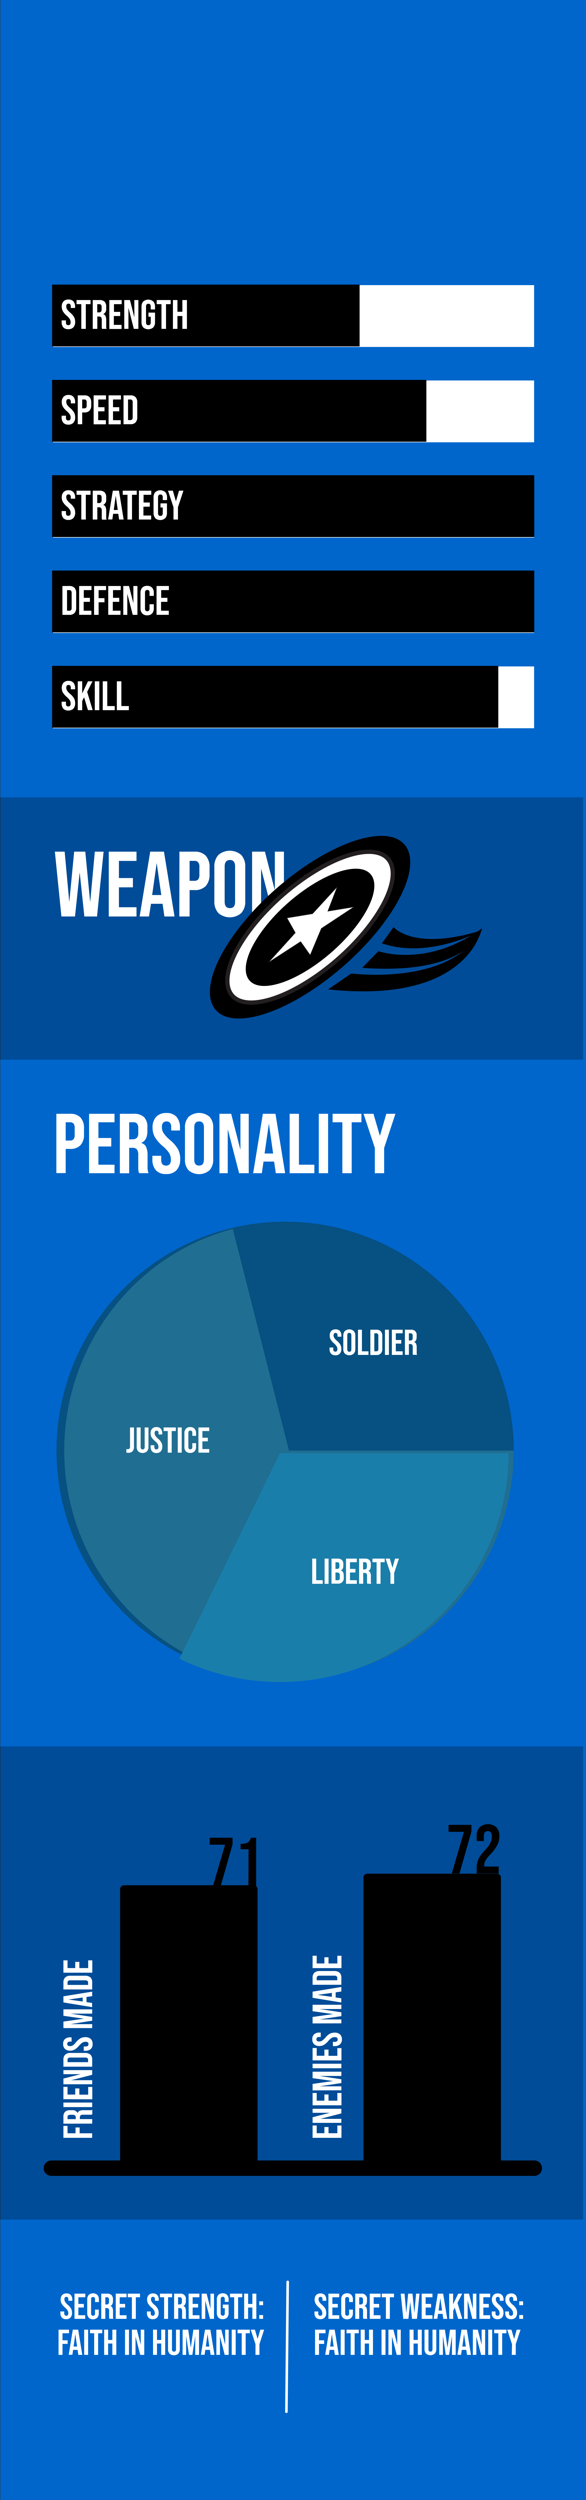 <svg xmlns="http://www.w3.org/2000/svg" viewBox="0 0 228.13 972"><rect x="0" y="0" width="228.13" height="972" fill="#333333" stroke="none"/><defs><style>.cls-1{fill:#06c;}.cls-2{opacity:0.25;}.cls-3,.cls-5,.cls-6{fill:#fff;}.cls-4,.cls-5,.cls-6{fill-rule:evenodd;}.cls-5,.cls-6{stroke:#231f20;stroke-miterlimit:2.61;}.cls-5{stroke-width:1.66px;}.cls-6{stroke-width:0.18px;}.cls-7{fill:#065082;}.cls-8{fill:#206e91;}.cls-9{fill:#1a7eaa;}.cls-10,.cls-12{fill:none;}.cls-10,.cls-11{stroke:#000;stroke-linejoin:round;}.cls-10,.cls-11,.cls-12{stroke-linecap:round;}.cls-10{stroke-width:6px;}.cls-11{stroke-width:3px;}.cls-12{stroke:#fff;stroke-miterlimit:10;}</style></defs><title>cap-info</title><g id="Layer_2" data-name="Layer 2"><g id="poster"><g id="bg"><rect id="_1" data-name="1" class="cls-1" x="0.13" width="228" height="972"/><rect id="shade1" class="cls-2" y="310" width="227" height="102"/><rect id="shade2" class="cls-2" y="679" width="227" height="184"/></g><g id="stats-cap"><g id="bars"><rect class="cls-3" x="20.62" y="110.86" width="187.31" height="24.04"/><rect x="20.28" y="110.65" width="119.71" height="24.04"/><path class="cls-3" d="M24.66,127.3a3,3,0,0,1-.66-2.09v-.64h1.67v.77c0,.73.3,1.09.91,1.09a.87.87,0,0,0,.68-.26,1.26,1.26,0,0,0,.23-.86,2.32,2.32,0,0,0-.32-1.24A5.86,5.86,0,0,0,26,122.78,6.79,6.79,0,0,1,24.47,121a3.54,3.54,0,0,1-.44-1.76,2.94,2.94,0,0,1,.68-2.06,2.53,2.53,0,0,1,1.95-.73,2.48,2.48,0,0,1,1.92.73,3.09,3.09,0,0,1,.65,2.1v.46H27.56v-.58a1.3,1.3,0,0,0-.23-.84.81.81,0,0,0-.65-.26c-.59,0-.88.36-.88,1.07a2.18,2.18,0,0,0,.32,1.14,6.29,6.29,0,0,0,1.2,1.28,6.61,6.61,0,0,1,1.52,1.75,3.84,3.84,0,0,1,.42,1.84,3,3,0,0,1-.68,2.12,2.58,2.58,0,0,1-2,.73A2.46,2.46,0,0,1,24.66,127.3Z"/><path class="cls-3" d="M31.65,118.26H29.8v-1.6h5.45v1.6H33.41v9.61H31.65Z"/><path class="cls-3" d="M36.1,116.66h2.61a2.71,2.71,0,0,1,2,.63,2.66,2.66,0,0,1,.63,1.95v.69a2.11,2.11,0,0,1-1.16,2.21v0a1.4,1.4,0,0,1,.91.78,4.12,4.12,0,0,1,.26,1.59v2q0,.48,0,.78a2,2,0,0,0,.16.58H39.74a2.13,2.13,0,0,1-.13-.51,8.2,8.2,0,0,1,0-.86v-2.06a1.7,1.7,0,0,0-.25-1.07,1.07,1.07,0,0,0-.86-.3h-.61v4.8H36.1Zm2.4,4.8a1.07,1.07,0,0,0,.8-.27,1.3,1.3,0,0,0,.26-.91v-.87a1.46,1.46,0,0,0-.21-.88.85.85,0,0,0-.69-.27h-.8v3.2Z"/><path class="cls-3" d="M42.56,116.66h4.81v1.6h-3v3h2.42v1.61H44.32v3.44h3v1.6H42.56Z"/><path class="cls-3" d="M48.38,116.66h2.21l1.71,6.71h0v-6.71h1.57v11.21H52.1L50,119.68h0v8.19H48.38Z"/><path class="cls-3" d="M55.76,127.3a3,3,0,0,1-.67-2.09v-5.89a3,3,0,0,1,.67-2.1,3,3,0,0,1,3.92,0,3,3,0,0,1,.67,2.1v1H58.68V119.2c0-.73-.3-1.1-.91-1.1s-.92.37-.92,1.1v6.14c0,.73.31,1.09.92,1.09s.91-.36.91-1.09v-2.19H57.8v-1.61h2.55v3.67a3,3,0,0,1-.67,2.09,3,3,0,0,1-3.92,0Z"/><path class="cls-3" d="M62.86,118.26H61v-1.6h5.45v1.6H64.63v9.61H62.86Z"/><path class="cls-3" d="M67.32,116.66h1.76v4.56H71v-4.56h1.77v11.21H71v-5H69.08v5H67.32Z"/><rect class="cls-3" x="20.62" y="147.93" width="187.31" height="24.04"/><rect x="20.28" y="147.71" width="145.71" height="24.04"/><path class="cls-3" d="M24.66,164.37a3,3,0,0,1-.66-2.1v-.64h1.67v.77c0,.73.3,1.09.91,1.09a.87.87,0,0,0,.68-.26,1.26,1.26,0,0,0,.23-.86,2.32,2.32,0,0,0-.32-1.24A5.86,5.86,0,0,0,26,159.84a6.79,6.79,0,0,1-1.52-1.74,3.53,3.53,0,0,1-.44-1.75,2.91,2.91,0,0,1,.68-2.06,2.5,2.5,0,0,1,1.95-.73,2.44,2.44,0,0,1,1.92.73,3,3,0,0,1,.65,2.09v.46H27.56v-.57a1.31,1.31,0,0,0-.23-.85.81.81,0,0,0-.65-.26c-.59,0-.88.36-.88,1.07a2.18,2.18,0,0,0,.32,1.14,6.29,6.29,0,0,0,1.2,1.28,6.61,6.61,0,0,1,1.52,1.75,3.84,3.84,0,0,1,.42,1.84,3,3,0,0,1-.68,2.12,2.59,2.59,0,0,1-2,.74A2.5,2.5,0,0,1,24.66,164.37Z"/><path class="cls-3" d="M30.27,153.72h2.59a2.55,2.55,0,0,1,2,.7,2.92,2.92,0,0,1,.66,2.07v1.11a2.91,2.91,0,0,1-.66,2.06,2.55,2.55,0,0,1-2,.71H32v4.57H30.27Zm2.59,5.05a.8.8,0,0,0,.65-.25,1.16,1.16,0,0,0,.22-.81v-1.33a1.18,1.18,0,0,0-.22-.82.82.82,0,0,0-.65-.24H32v3.45Z"/><path class="cls-3" d="M36.45,153.72h4.81v1.6h-3v3h2.42v1.61H38.22v3.44h3v1.61H36.45Z"/><path class="cls-3" d="M42.27,153.72h4.81v1.6H44v3h2.42v1.61H44v3.44h3v1.61H42.27Z"/><path class="cls-3" d="M48.09,153.72h2.69a2.56,2.56,0,0,1,2,.7,2.92,2.92,0,0,1,.66,2.07v5.67a2.92,2.92,0,0,1-.66,2.07,2.56,2.56,0,0,1-2,.71H48.09Zm2.66,9.61a.83.83,0,0,0,.66-.25,1.2,1.2,0,0,0,.24-.84v-5.83a1.18,1.18,0,0,0-.24-.83.84.84,0,0,0-.66-.26h-.9v8Z"/><rect class="cls-3" x="20.62" y="184.99" width="187.31" height="24.04"/><rect x="20.28" y="184.77" width="187.71" height="24.04"/><path class="cls-3" d="M24.66,201.43a3,3,0,0,1-.66-2.09v-.64h1.67v.76c0,.73.3,1.09.91,1.09a.83.83,0,0,0,.68-.26,1.26,1.26,0,0,0,.23-.86,2.32,2.32,0,0,0-.32-1.24A5.86,5.86,0,0,0,26,196.9a6.79,6.79,0,0,1-1.52-1.74,3.53,3.53,0,0,1-.44-1.75,2.91,2.91,0,0,1,.68-2.06,2.5,2.5,0,0,1,1.95-.73,2.44,2.44,0,0,1,1.92.73,3,3,0,0,1,.65,2.09v.46H27.56v-.57a1.26,1.26,0,0,0-.23-.84.79.79,0,0,0-.65-.27c-.59,0-.88.36-.88,1.07a2.18,2.18,0,0,0,.32,1.14,6.29,6.29,0,0,0,1.2,1.28,6.77,6.77,0,0,1,1.52,1.75,3.87,3.87,0,0,1,.42,1.84,3,3,0,0,1-.68,2.12,2.59,2.59,0,0,1-2,.74A2.5,2.5,0,0,1,24.66,201.43Z"/><path class="cls-3" d="M31.65,192.38H29.8v-1.6h5.45v1.6H33.41V202H31.65Z"/><path class="cls-3" d="M36.1,190.78h2.61a2.71,2.71,0,0,1,2,.63,2.66,2.66,0,0,1,.63,2v.69a2.11,2.11,0,0,1-1.16,2.21v0a1.39,1.39,0,0,1,.91.79,4,4,0,0,1,.26,1.58v2c0,.33,0,.58,0,.78a2.16,2.16,0,0,0,.16.59H39.74a2.2,2.2,0,0,1-.13-.52,8.07,8.07,0,0,1,0-.86v-2.05a1.73,1.73,0,0,0-.25-1.08,1.07,1.07,0,0,0-.86-.3h-.61V202H36.1Zm2.4,4.81a1,1,0,0,0,.8-.28,1.3,1.3,0,0,0,.26-.91v-.87a1.48,1.48,0,0,0-.21-.88.85.85,0,0,0-.69-.27h-.8v3.21Z"/><path class="cls-3" d="M43.92,190.78h2.39L48.14,202H46.37l-.32-2.23v0h-2l-.32,2.2H42.09Zm1.92,7.5-.78-5.55h0l-.77,5.55Z"/><path class="cls-3" d="M49.63,192.38H47.78v-1.6h5.45v1.6H51.39V202H49.63Z"/><path class="cls-3" d="M54.08,190.78h4.81v1.6h-3v3h2.42V197H55.84v3.44h3V202H54.08Z"/><path class="cls-3" d="M60.44,201.43a3,3,0,0,1-.67-2.09v-5.9a3,3,0,0,1,.67-2.09,3,3,0,0,1,3.92,0,3,3,0,0,1,.67,2.09v1H63.36v-1.07c0-.74-.3-1.11-.91-1.11s-.92.37-.92,1.11v6.13c0,.73.31,1.09.92,1.09s.91-.36.91-1.09v-2.19h-.88v-1.6H65v3.67a3,3,0,0,1-.67,2.09,3,3,0,0,1-3.92,0Z"/><path class="cls-3" d="M67.54,197.22l-2.13-6.44h1.88l1.2,4.12h0l1.2-4.12h1.72l-2.13,6.44V202H67.54Z"/><rect class="cls-3" x="20.62" y="222.05" width="187.31" height="24.04"/><rect x="20.28" y="221.83" width="187.71" height="24.04"/><path class="cls-3" d="M24.3,227.84H27a2.61,2.61,0,0,1,2,.7,2.94,2.94,0,0,1,.66,2.07v5.68a2.91,2.91,0,0,1-.66,2.06,2.58,2.58,0,0,1-2,.71H24.3ZM27,237.46a.85.85,0,0,0,.66-.26,1.19,1.19,0,0,0,.23-.83v-5.84a1.19,1.19,0,0,0-.23-.83.85.85,0,0,0-.66-.26h-.9v8Z"/><path class="cls-3" d="M30.81,227.84h4.81v1.6h-3v3H35V234H32.57v3.45h3v1.6H30.81Z"/><path class="cls-3" d="M36.63,227.84h4.66v1.6h-2.9v3.13h2.28v1.6H38.39v4.89H36.63Z"/><path class="cls-3" d="M42.14,227.84H47v1.6h-3v3h2.42V234H43.91v3.45h3v1.6H42.14Z"/><path class="cls-3" d="M48,227.84h2.21l1.72,6.71h0v-6.71h1.57v11.22H51.68l-2.12-8.19h0v8.19H48Z"/><path class="cls-3" d="M55.36,238.5a2.87,2.87,0,0,1-.67-2v-6a2.87,2.87,0,0,1,.67-2,2.48,2.48,0,0,1,1.93-.72,2.51,2.51,0,0,1,1.93.72,2.91,2.91,0,0,1,.66,2v1.18H58.22v-1.3c0-.69-.3-1-.88-1s-.89.35-.89,1v6.27c0,.68.3,1,.89,1s.88-.35.88-1v-1.71h1.66v1.58a2.91,2.91,0,0,1-.66,2,2.51,2.51,0,0,1-1.93.72A2.48,2.48,0,0,1,55.36,238.5Z"/><path class="cls-3" d="M60.94,227.84h4.81v1.6h-3v3h2.42V234H62.7v3.45h3v1.6H60.94Z"/><rect class="cls-3" x="20.62" y="259.11" width="187.31" height="24.04"/><rect x="20.28" y="258.89" width="173.71" height="24.04"/><path class="cls-3" d="M24.66,275.55a3,3,0,0,1-.66-2.09v-.64h1.67v.77c0,.72.3,1.09.91,1.09a.84.84,0,0,0,.68-.27,1.24,1.24,0,0,0,.23-.85,2.35,2.35,0,0,0-.32-1.25A6.34,6.34,0,0,0,26,271a6.79,6.79,0,0,1-1.52-1.74,3.5,3.5,0,0,1-.44-1.75,2.92,2.92,0,0,1,.68-2.06,2.5,2.5,0,0,1,1.95-.73,2.44,2.44,0,0,1,1.92.73,3.06,3.06,0,0,1,.65,2.09V268H27.56v-.58a1.26,1.26,0,0,0-.23-.84.79.79,0,0,0-.65-.27c-.59,0-.88.36-.88,1.08a2.23,2.23,0,0,0,.32,1.14,6.29,6.29,0,0,0,1.2,1.28,6.6,6.6,0,0,1,1.52,1.74,3.89,3.89,0,0,1,.42,1.85,3,3,0,0,1-.68,2.11,2.59,2.59,0,0,1-2,.74A2.46,2.46,0,0,1,24.66,275.55Z"/><path class="cls-3" d="M30.27,264.9H32v4.73l2.24-4.73H36L33.94,269l2.13,7.1H34.23l-1.49-5L32,272.55v3.57H30.27Z"/><path class="cls-3" d="M36.9,264.9h1.76v11.22H36.9Z"/><path class="cls-3" d="M40,264.9h1.76v9.62h2.9v1.6H40Z"/><path class="cls-3" d="M45.49,264.9h1.76v9.62h2.91v1.6H45.49Z"/></g><g id="weapon"><path class="cls-3" d="M21.36,331.13h3.81l1.77,19.37H27l1.87-19.37H33.2l1.87,19.37h.07l1.77-19.37h3.42l-2.56,25.2H32.84l-1.8-17H31l-1.8,17H23.91Z"/><path class="cls-3" d="M42.34,331.13h10.8v3.6H46.3v6.66h5.44V345H46.3v7.74h6.84v3.6H42.34Z"/><path class="cls-3" d="M58.47,331.13h5.36l4.11,25.2H64l-.72-5v.07h-4.5L58,356.33H54.37ZM62.79,348,61,335.52H61L59.23,348Z"/><path class="cls-3" d="M69.85,331.13h5.83a5.8,5.8,0,0,1,4.43,1.58,6.62,6.62,0,0,1,1.47,4.65v2.48a6.62,6.62,0,0,1-1.47,4.65,5.8,5.8,0,0,1-4.43,1.58H73.81v10.26h-4Zm5.83,11.34a1.87,1.87,0,0,0,1.46-.54,2.76,2.76,0,0,0,.48-1.84v-3a2.76,2.76,0,0,0-.48-1.84,1.87,1.87,0,0,0-1.46-.54H73.81v7.74Z"/><path class="cls-3" d="M85,355a6.59,6.59,0,0,1-1.55-4.68V337.11A6.59,6.59,0,0,1,85,332.43a6.83,6.83,0,0,1,8.93,0,6.59,6.59,0,0,1,1.55,4.68v13.24A6.59,6.59,0,0,1,93.93,355,6.83,6.83,0,0,1,85,355Zm6.52-4.42V336.85c0-1.65-.69-2.48-2-2.48s-2.06.83-2.06,2.48v13.76c0,1.65.69,2.48,2.06,2.48S91.52,352.26,91.52,350.61Z"/><path class="cls-3" d="M98.14,331.13h5L107,346.21H107V331.13h3.53v25.2h-4.07l-4.75-18.4h-.07v18.4H98.14Z"/><path class="cls-4" d="M144.17,325.37c17.2-2.83,20.65,10.6,7.69,30s-37.4,37.43-54.61,40.26-20.65-10.59-7.7-30,37.41-37.42,54.62-40.26Z"/><path class="cls-5" d="M140.08,331.49c14.21-2.34,17.06,8.75,6.36,24.77s-30.89,30.9-45.1,33.24S84.28,380.76,95,364.74s30.89-30.91,45.1-33.25Z"/><path class="cls-4" d="M135.77,338c11-1.82,13.26,6.8,4.94,19.25s-24,24-35.06,25.85-13.26-6.8-4.94-19.26,24-24,35.06-25.84Z"/><polygon class="cls-6" points="104.47 374.25 114.96 362.67 111.71 356.9 121.67 355.26 131.28 344.8 127.62 354.28 137.81 352.61 125.1 361 120.76 371.35 117.04 366.11 104.47 374.25 104.47 374.25"/><path class="cls-4" d="M127.71,384.68l9.06-6.19s39.52,5.17,50.8-17.55C187.57,360.94,182.67,390.56,127.71,384.68Z"/><path class="cls-4" d="M141,376.3l6.32-6.48s19,6.74,40.27-8.88C187.57,360.94,183.82,379.38,141,376.3Z"/><path class="cls-4" d="M148.68,366.76l4.53-6.3s7.91,9.65,34.79,1.1C188,361.56,167.4,373.23,148.68,366.76Z"/></g><g id="personality"><path class="cls-3" d="M21.94,433.05h5.35a5.3,5.3,0,0,1,4.05,1.45,6,6,0,0,1,1.36,4.26V441a6,6,0,0,1-1.36,4.26,5.3,5.3,0,0,1-4.05,1.45H25.57v9.4H21.94Zm5.35,10.4a1.7,1.7,0,0,0,1.33-.5,2.49,2.49,0,0,0,.45-1.68v-2.74a2.49,2.49,0,0,0-.45-1.68,1.7,1.7,0,0,0-1.33-.5H25.57v7.1Z"/><path class="cls-3" d="M34.68,433.05h9.9v3.3H38.31v6.11h5v3.3h-5v7.09h6.27v3.3h-9.9Z"/><path class="cls-3" d="M46.66,433.05H52a5.57,5.57,0,0,1,4.1,1.31,5.53,5.53,0,0,1,1.28,4v1.42q0,3.58-2.37,4.55v.07A2.81,2.81,0,0,1,56.9,446a8.06,8.06,0,0,1,.55,3.27v4.06c0,.66,0,1.19.06,1.6a4.29,4.29,0,0,0,.33,1.2H54.15a5.08,5.08,0,0,1-.27-1,17.53,17.53,0,0,1-.06-1.78v-4.23a3.61,3.61,0,0,0-.51-2.21,2.17,2.17,0,0,0-1.77-.63H50.29v9.9H46.66Zm5,9.9a2.15,2.15,0,0,0,1.63-.56,2.66,2.66,0,0,0,.54-1.88v-1.78a2.94,2.94,0,0,0-.44-1.82,1.7,1.7,0,0,0-1.4-.56H50.29V443Z"/><path class="cls-3" d="M60.68,455a6.21,6.21,0,0,1-1.35-4.3v-1.32h3.43v1.58c0,1.5.63,2.24,1.88,2.24a1.77,1.77,0,0,0,1.4-.54,2.64,2.64,0,0,0,.48-1.77,4.87,4.87,0,0,0-.66-2.55,12,12,0,0,0-2.44-2.66,14.64,14.64,0,0,1-3.14-3.58,7.36,7.36,0,0,1-.89-3.62,6.07,6.07,0,0,1,1.39-4.24,5.21,5.21,0,0,1,4-1.5,5,5,0,0,1,3.94,1.5,6.3,6.3,0,0,1,1.34,4.31v1H66.65V438.3a2.63,2.63,0,0,0-.46-1.73,1.69,1.69,0,0,0-1.35-.55c-1.21,0-1.82.74-1.82,2.21a4.4,4.4,0,0,0,.68,2.35,13.17,13.17,0,0,0,2.46,2.64,13.59,13.59,0,0,1,3.13,3.59,7.92,7.92,0,0,1,.86,3.8,6.2,6.2,0,0,1-1.4,4.35,5.25,5.25,0,0,1-4.08,1.52A5.09,5.09,0,0,1,60.68,455Z"/><path class="cls-3" d="M73.39,455A6,6,0,0,1,72,450.68V438.53a6,6,0,0,1,1.42-4.29,6.26,6.26,0,0,1,8.18,0A6,6,0,0,1,83,438.53v12.15A6,6,0,0,1,81.57,455a6.26,6.26,0,0,1-8.18,0Zm6-4V438.3c0-1.52-.63-2.28-1.88-2.28s-1.88.76-1.88,2.28v12.61c0,1.51.62,2.27,1.88,2.27S79.36,452.42,79.36,450.91Z"/><path class="cls-3" d="M85.43,433.05H90l3.54,13.83h.06V433.05h3.23v23.1H93.09l-4.36-16.86h-.07v16.86H85.43Z"/><path class="cls-3" d="M102.33,433.05h4.91l3.76,23.1h-3.63l-.66-4.58v.06h-4.12l-.66,4.52H98.56Zm4,15.45-1.62-11.42h-.07L103,448.5Z"/><path class="cls-3" d="M112.75,433.05h3.63v19.8h6v3.3h-9.61Z"/><path class="cls-3" d="M124.1,433.05h3.63v23.1H124.1Z"/><path class="cls-3" d="M133.28,436.35h-3.8v-3.3H140.7v3.3h-3.79v19.8h-3.63Z"/><path class="cls-3" d="M145.92,446.32l-4.39-13.27h3.86l2.47,8.48h.07l2.47-8.48h3.54l-4.39,13.27v9.83h-3.63Z"/><circle class="cls-7" cx="111" cy="564" r="89"/><path class="cls-8" d="M112.5,564,90.63,477.82C52.12,487.94,25,523.54,25,564c0,48.82,39.5,89,87.5,89S200,612.82,200,564Z"/><path class="cls-9" d="M109,565,69.84,644.92A89.06,89.06,0,0,0,109,654c48.82,0,89-40.18,89-89Z"/><path class="cls-3" d="M49.2,564.8v-1.4a2,2,0,0,0,.51.06.9.9,0,0,0,.68-.23,1,1,0,0,0,.23-.71V555h1.54v7.48a2.57,2.57,0,0,1-.55,1.79,2.24,2.24,0,0,1-1.69.59A3.73,3.73,0,0,1,49.2,564.8Z"/><path class="cls-3" d="M53.8,564.3a2.54,2.54,0,0,1-.59-1.82V555h1.54v7.59a1.1,1.1,0,0,0,.2.73.75.75,0,0,0,.58.22.73.73,0,0,0,.58-.22,1,1,0,0,0,.21-.73V555H57.8v7.48a2.59,2.59,0,0,1-.59,1.82,2.59,2.59,0,0,1-3.41,0Z"/><path class="cls-3" d="M59.2,564.3a2.63,2.63,0,0,1-.57-1.82v-.56h1.45v.67c0,.63.27.95.8.95a.78.78,0,0,0,.6-.23,1.14,1.14,0,0,0,.2-.75,2.12,2.12,0,0,0-.28-1.08,5,5,0,0,0-1-1.13A6.31,6.31,0,0,1,59,558.83a3.1,3.1,0,0,1-.38-1.53,2.55,2.55,0,0,1,.59-1.8,2.19,2.19,0,0,1,1.71-.64,2.09,2.09,0,0,1,1.67.64,2.64,2.64,0,0,1,.57,1.83v.4H61.73v-.5a1.15,1.15,0,0,0-.19-.74.72.72,0,0,0-.58-.23c-.51,0-.77.31-.77.94a1.84,1.84,0,0,0,.29,1,5.26,5.26,0,0,0,1,1.12,5.57,5.57,0,0,1,1.33,1.53,3.3,3.3,0,0,1,.37,1.61,2.62,2.62,0,0,1-.6,1.85,2.22,2.22,0,0,1-1.73.64A2.14,2.14,0,0,1,59.2,564.3Z"/><path class="cls-3" d="M65.3,556.4H63.69V555h4.76v1.4H66.84v8.4H65.3Z"/><path class="cls-3" d="M69.2,555h1.54v9.8H69.2Z"/><path class="cls-3" d="M72.37,564.31a2.51,2.51,0,0,1-.58-1.78v-5.26a2.51,2.51,0,0,1,.58-1.78,2.17,2.17,0,0,1,1.68-.63,2.19,2.19,0,0,1,1.69.63,2.51,2.51,0,0,1,.58,1.78v1H74.87v-1.14c0-.6-.26-.91-.77-.91s-.77.31-.77.91v5.48c0,.59.25.89.77.89s.77-.3.77-.89v-1.5h1.45v1.38a2.51,2.51,0,0,1-.58,1.78,2.19,2.19,0,0,1-1.69.63A2.17,2.17,0,0,1,72.37,564.31Z"/><path class="cls-3" d="M77.25,555h4.2v1.4H78.79V559H80.9v1.4H78.79v3h2.66v1.4h-4.2Z"/><path class="cls-3" d="M128.86,526.3a2.63,2.63,0,0,1-.57-1.82v-.56h1.45v.67c0,.63.27.95.8.95a.78.78,0,0,0,.6-.23,1.14,1.14,0,0,0,.2-.75,2,2,0,0,0-.28-1.08,5,5,0,0,0-1-1.13,6.54,6.54,0,0,1-1.33-1.52,3.09,3.09,0,0,1-.37-1.53,2.55,2.55,0,0,1,.58-1.8,2.22,2.22,0,0,1,1.71-.64,2.12,2.12,0,0,1,1.68.64,2.69,2.69,0,0,1,.56,1.83v.4H131.4v-.5a1.15,1.15,0,0,0-.2-.74.72.72,0,0,0-.57-.23c-.52,0-.77.31-.77.94a1.83,1.83,0,0,0,.28,1,5.1,5.1,0,0,0,1.05,1.12,5.94,5.94,0,0,1,1.33,1.53,3.41,3.41,0,0,1,.36,1.61,2.67,2.67,0,0,1-.59,1.85,2.25,2.25,0,0,1-1.73.64A2.17,2.17,0,0,1,128.86,526.3Z"/><path class="cls-3" d="M134.25,526.3a2.58,2.58,0,0,1-.6-1.82v-5.15a2.56,2.56,0,0,1,.6-1.82,2.64,2.64,0,0,1,3.47,0,2.52,2.52,0,0,1,.61,1.82v5.15a2.54,2.54,0,0,1-.61,1.82,2.67,2.67,0,0,1-3.47,0Zm2.54-1.72v-5.35c0-.65-.27-1-.8-1s-.8.32-.8,1v5.35c0,.64.27,1,.8,1S136.79,525.22,136.79,524.58Z"/><path class="cls-3" d="M139.36,517h1.54v8.4h2.54v1.4h-4.08Z"/><path class="cls-3" d="M144.18,517h2.35a2.23,2.23,0,0,1,1.72.62,2.51,2.51,0,0,1,.58,1.8v5a2.54,2.54,0,0,1-.58,1.81,2.23,2.23,0,0,1-1.72.61h-2.35Zm2.32,8.4a.73.73,0,0,0,.58-.22,1,1,0,0,0,.21-.73v-5.1a1,1,0,0,0-.21-.72.74.74,0,0,0-.58-.23h-.78v7Z"/><path class="cls-3" d="M149.86,517h1.54v9.8h-1.54Z"/><path class="cls-3" d="M152.55,517h4.2v1.4h-2.66V521h2.11v1.4h-2.11v3h2.66v1.4h-4.2Z"/><path class="cls-3" d="M157.63,517h2.28a2,2,0,0,1,2.29,2.26v.6c0,1-.34,1.66-1,1.93v0a1.2,1.2,0,0,1,.79.68,3.56,3.56,0,0,1,.23,1.39v1.72a6.13,6.13,0,0,0,0,.68,1.62,1.62,0,0,0,.14.51h-1.57a2.1,2.1,0,0,1-.11-.45,6.22,6.22,0,0,1,0-.75v-1.79a1.47,1.47,0,0,0-.22-.94.9.9,0,0,0-.75-.27h-.53v4.2h-1.54Zm2.1,4.2a.94.94,0,0,0,.7-.24,1.13,1.13,0,0,0,.23-.79v-.76a1.28,1.28,0,0,0-.19-.77.73.73,0,0,0-.6-.24h-.7v2.8Z"/><path class="cls-3" d="M121.55,606h1.54v8.4h2.54v1.4h-4.08Z"/><path class="cls-3" d="M126.37,606h1.54v9.8h-1.54Z"/><path class="cls-3" d="M129.06,606h2.32a2.4,2.4,0,0,1,1.74.55,2.37,2.37,0,0,1,.54,1.71v.39a2.75,2.75,0,0,1-.24,1.23,1.41,1.41,0,0,1-.75.69v0c.77.27,1.15.95,1.15,2v.84a2.09,2.09,0,0,1-2.34,2.32h-2.42Zm2.14,4a.9.9,0,0,0,.69-.24,1.08,1.08,0,0,0,.23-.79v-.55a1.28,1.28,0,0,0-.18-.77.73.73,0,0,0-.6-.24h-.74V610Zm.28,4.41a.75.75,0,0,0,.6-.22,1.09,1.09,0,0,0,.2-.74v-.86a1.43,1.43,0,0,0-.23-.93,1,1,0,0,0-.77-.26h-.68v3Z"/><path class="cls-3" d="M134.71,606h4.2v1.4h-2.66V610h2.12v1.4h-2.12v3h2.66v1.4h-4.2Z"/><path class="cls-3" d="M139.8,606h2.28a2.38,2.38,0,0,1,1.73.55,2.33,2.33,0,0,1,.55,1.71v.6c0,1-.34,1.66-1,1.93v0a1.18,1.18,0,0,1,.79.68,3.38,3.38,0,0,1,.23,1.39v1.72a6.13,6.13,0,0,0,0,.68,1.94,1.94,0,0,0,.14.51H143a2.93,2.93,0,0,1-.11-.45,6.22,6.22,0,0,1,0-.75v-1.79a1.55,1.55,0,0,0-.21-.94.93.93,0,0,0-.75-.27h-.53v4.2H139.8Zm2.1,4.2a.92.92,0,0,0,.69-.24,1.13,1.13,0,0,0,.23-.79v-.76a1.21,1.21,0,0,0-.19-.77.69.69,0,0,0-.59-.24h-.7v2.8Z"/><path class="cls-3" d="M146.61,607.4H145V606h4.76v1.4h-1.61v8.4h-1.54Z"/><path class="cls-3" d="M152,611.63,150.11,606h1.64l1.05,3.6h0l1-3.6h1.5l-1.86,5.63v4.17H152Z"/></g><g id="frenemies"><line class="cls-10" x1="20" y1="843" x2="208" y2="843"/><rect class="cls-11" x="143" y="730" width="50.5" height="111"/><path class="cls-3" d="M24.69,831.2v-4.65h1.6v2.89h3.12v-2.27H31v2.27h4.88v1.76Z"/><path class="cls-3" d="M24.69,825.7v-2.61a2.67,2.67,0,0,1,.63-2,2.66,2.66,0,0,1,1.95-.63H28a2.1,2.1,0,0,1,2.2,1.15h0a1.39,1.39,0,0,1,.79-.9,3.85,3.85,0,0,1,1.58-.26h2a5.57,5.57,0,0,0,.78,0,1.8,1.8,0,0,0,.58-.16v1.8a2.67,2.67,0,0,1-.51.12,5.67,5.67,0,0,1-.86,0H32.47a1.77,1.77,0,0,0-1.07.24,1,1,0,0,0-.31.86v.61h4.8v1.76Zm4.8-2.4a1,1,0,0,0-.27-.79,1.27,1.27,0,0,0-.91-.27h-.87a1.39,1.39,0,0,0-.88.22.81.81,0,0,0-.27.68v.8h3.2Z"/><path class="cls-3" d="M24.69,819.25v-1.76h11.2v1.76Z"/><path class="cls-3" d="M24.69,816.18v-4.8h1.6v3h3V812h1.6v2.42h3.44v-3h1.6v4.8Z"/><path class="cls-3" d="M24.69,810.37v-2.21l6.71-1.71v0H24.69v-1.57h11.2v1.81l-8.17,2.11v0h8.17v1.57Z"/><path class="cls-3" d="M24.69,803.54v-2.69a2.58,2.58,0,0,1,.71-2,2.92,2.92,0,0,1,2.06-.65h5.66a3,3,0,0,1,2.07.65,2.57,2.57,0,0,1,.7,2v2.69Zm9.6-2.66a.82.82,0,0,0-.26-.66,1.18,1.18,0,0,0-.83-.23H27.38a1.18,1.18,0,0,0-.83.23.85.85,0,0,0-.26.66v.9h8Z"/><path class="cls-3" d="M35.32,796.69a3,3,0,0,1-2.09.66H32.6v-1.67h.76c.73,0,1.09-.3,1.09-.91a.88.88,0,0,0-.26-.68,1.32,1.32,0,0,0-.86-.23,2.41,2.41,0,0,0-1.24.32,5.86,5.86,0,0,0-1.29,1.18,6.94,6.94,0,0,1-1.73,1.52,3.54,3.54,0,0,1-1.76.44,2.9,2.9,0,0,1-2-.68,2.5,2.5,0,0,1-.73-1.95,2.41,2.41,0,0,1,.73-1.91,3,3,0,0,1,2.09-.65h.46v1.66h-.58a1.25,1.25,0,0,0-.83.23.81.81,0,0,0-.27.66c0,.58.36.87,1.07.87a2.09,2.09,0,0,0,1.14-.32A6.49,6.49,0,0,0,29.62,794a6.41,6.41,0,0,1,1.74-1.52,3.87,3.87,0,0,1,1.84-.42,3,3,0,0,1,2.11.68,2.52,2.52,0,0,1,.74,2A2.45,2.45,0,0,1,35.32,796.69Z"/><path class="cls-3" d="M24.69,788.53V786l8-1.12v0l-8-1.12v-2.51h11.2v1.66H27.41v0l8.48,1.28v1.47L27.41,787v0h8.48v1.53Z"/><path class="cls-3" d="M24.69,778.56v-2.38l11.2-1.82v1.76l-2.22.32h0v2l2.19.32v1.63Zm7.49-1.92-5.54.79v0l5.54.77Z"/><path class="cls-3" d="M24.69,773.51v-2.69a2.58,2.58,0,0,1,.71-2,2.92,2.92,0,0,1,2.06-.65h5.66a3,3,0,0,1,2.07.65,2.57,2.57,0,0,1,.7,2v2.69Zm9.6-2.66a.8.8,0,0,0-.26-.66,1.18,1.18,0,0,0-.83-.23H27.38a1.18,1.18,0,0,0-.83.23.84.84,0,0,0-.26.66v.9h8Z"/><path class="cls-3" d="M24.69,767v-4.8h1.6v3h3v-2.41h1.6v2.41h3.44v-3h1.6V767Z"/><path class="cls-3" d="M121.69,831.2v-4.8h1.6v3h3V827h1.6v2.41h3.44v-3h1.6v4.8Z"/><path class="cls-3" d="M121.69,825.39v-2.2l6.71-1.72v0h-6.71v-1.56h11.2v1.8l-8.17,2.11v0h8.17v1.56Z"/><path class="cls-3" d="M121.69,818.56v-4.8h1.6v3h3v-2.41h1.6v2.41h3.44v-3h1.6v4.8Z"/><path class="cls-3" d="M121.69,812.76v-2.52l8-1.12v0l-8-1.12v-2.51h11.2v1.66h-8.48v0l8.48,1.28v1.47l-8.48,1.28v0h8.48v1.54Z"/><path class="cls-3" d="M121.69,804.15v-1.76h11.2v1.76Z"/><path class="cls-3" d="M121.69,801.08v-4.8h1.6v3h3V796.9h1.6v2.42h3.44v-3h1.6v4.8Z"/><path class="cls-3" d="M132.32,794.88a3,3,0,0,1-2.09.66h-.63v-1.66h.76c.73,0,1.09-.31,1.09-.92a.9.9,0,0,0-.26-.68,1.32,1.32,0,0,0-.86-.23,2.41,2.41,0,0,0-1.24.32,5.7,5.7,0,0,0-1.29,1.19,7.38,7.38,0,0,1-1.73,1.52,3.64,3.64,0,0,1-1.76.43,2.94,2.94,0,0,1-2-.67,2.52,2.52,0,0,1-.73-2,2.41,2.41,0,0,1,.73-1.91,3,3,0,0,1,2.09-.65h.46V792h-.58a1.25,1.25,0,0,0-.83.22.81.81,0,0,0-.27.66c0,.59.36.88,1.07.88a2.1,2.1,0,0,0,1.14-.33,6.49,6.49,0,0,0,1.28-1.19,6.41,6.41,0,0,1,1.74-1.52,3.87,3.87,0,0,1,1.84-.42,3,3,0,0,1,2.11.68,2.54,2.54,0,0,1,.74,2A2.44,2.44,0,0,1,132.32,794.88Z"/><path class="cls-3" d="M121.69,786.72v-2.51l8-1.12v0l-8-1.12v-2.51h11.2v1.66h-8.48v0l8.48,1.28v1.48l-8.48,1.28v0h8.48v1.53Z"/><path class="cls-3" d="M121.69,776.76v-2.39l11.2-1.82v1.76l-2.22.32h0v2l2.19.32v1.63Zm7.49-1.92-5.54.78v0l5.54.77Z"/><path class="cls-3" d="M121.69,771.7V769a2.58,2.58,0,0,1,.71-2,2.92,2.92,0,0,1,2.06-.65h5.66a3,3,0,0,1,2.07.65,2.57,2.57,0,0,1,.7,2v2.69Zm9.6-2.66a.83.83,0,0,0-.26-.66,1.23,1.23,0,0,0-.83-.23h-5.82a1.23,1.23,0,0,0-.83.23.87.87,0,0,0-.26.66v.9h8Z"/><path class="cls-3" d="M121.69,765.21V760.4h1.6v3h3V761h1.6v2.41h3.44v-3h1.6v4.81Z"/><rect class="cls-11" x="48.26" y="734.5" width="50.5" height="108.5"/><path d="M180.62,712.22h-6v-2.7h8.91v2.59l-4.65,16.31h-3Z"/><path d="M185.56,726.37a8.46,8.46,0,0,1,.65-3.47,12.13,12.13,0,0,1,2.32-3.2,13.91,13.91,0,0,0,2.28-3,5.52,5.52,0,0,0,.64-2.59,2.74,2.74,0,0,0-.39-1.69,1.43,1.43,0,0,0-1.15-.47c-1,0-1.54.62-1.54,1.86v2h-2.81V714a5,5,0,0,1,1.14-3.52,5,5,0,0,1,6.58,0,5,5,0,0,1,1.14,3.52,7.46,7.46,0,0,1-.83,3.38,16.22,16.22,0,0,1-2.84,3.78,11.4,11.4,0,0,0-1.79,2.28,4.07,4.07,0,0,0-.45,1.88v.4h5.64v2.7h-8.59Z"/><path d="M87.62,717.22h-6v-2.7h8.91v2.59l-4.65,16.31h-3Z"/><path d="M96.77,719h-3.1v-2.1a7.49,7.49,0,0,0,2-.22,2.59,2.59,0,0,0,1.23-.71,4.73,4.73,0,0,0,.81-1.45h2v18.9h-3Z"/></g><g id="strength-weakness"><line class="cls-12" x1="112" y1="887.21" x2="111.5" y2="937.71"/><path class="cls-3" d="M24.07,901.1a2.67,2.67,0,0,1-.57-1.83v-.56H25v.67c0,.64.26,1,.79,1a.75.75,0,0,0,.6-.23,1.14,1.14,0,0,0,.2-.75,2,2,0,0,0-.28-1.08,5.24,5.24,0,0,0-1-1.13,6.54,6.54,0,0,1-1.33-1.52,3.09,3.09,0,0,1-.37-1.53,2.56,2.56,0,0,1,.58-1.8,2.25,2.25,0,0,1,1.71-.64,2.16,2.16,0,0,1,1.68.64,2.71,2.71,0,0,1,.56,1.83v.4H26.61V894a1.15,1.15,0,0,0-.2-.74.72.72,0,0,0-.57-.23c-.52,0-.77.32-.77.94a1.81,1.81,0,0,0,.28,1,5.1,5.1,0,0,0,1,1.12,6.11,6.11,0,0,1,1.33,1.53,3.44,3.44,0,0,1,.36,1.61,2.67,2.67,0,0,1-.59,1.85,2.25,2.25,0,0,1-1.73.64A2.2,2.2,0,0,1,24.07,901.1Z"/><path class="cls-3" d="M29,891.79h4.2v1.4H30.51v2.59h2.12v1.4H30.51v3h2.66v1.4H29Z"/><path class="cls-3" d="M34.54,901.1a2.5,2.5,0,0,1-.58-1.77v-5.27a2.53,2.53,0,0,1,.58-1.78,2.57,2.57,0,0,1,3.37,0,2.53,2.53,0,0,1,.58,1.78v1H37V894c0-.6-.26-.91-.77-.91s-.77.31-.77.91v5.48c0,.59.25.89.77.89s.77-.3.77-.89v-1.5h1.45v1.39a2.5,2.5,0,0,1-.58,1.77,2.57,2.57,0,0,1-3.37,0Z"/><path class="cls-3" d="M39.42,891.79H41.7a2.33,2.33,0,0,1,1.73.56,2.3,2.3,0,0,1,.55,1.7v.6c0,1-.34,1.66-1,1.93v0a1.17,1.17,0,0,1,.79.69,3.3,3.3,0,0,1,.23,1.38v1.72a6.13,6.13,0,0,0,0,.68,1.75,1.75,0,0,0,.14.51H42.59a2.68,2.68,0,0,1-.11-.45,6.11,6.11,0,0,1,0-.75V898.6a1.57,1.57,0,0,0-.21-.94.93.93,0,0,0-.75-.27H41v4.2H39.42Zm2.1,4.2a1,1,0,0,0,.69-.23,1.16,1.16,0,0,0,.23-.8v-.76a1.23,1.23,0,0,0-.19-.77.69.69,0,0,0-.59-.24H41V896Z"/><path class="cls-3" d="M45.06,891.79h4.2v1.4H46.6v2.59h2.11v1.4H46.6v3h2.66v1.4h-4.2Z"/><path class="cls-3" d="M51.34,893.19H49.73v-1.4H54.5v1.4H52.88v8.4H51.34Z"/><path class="cls-3" d="M57.78,901.1a2.67,2.67,0,0,1-.57-1.83v-.56h1.46v.67c0,.64.26,1,.79,1a.74.74,0,0,0,.6-.23,1.14,1.14,0,0,0,.2-.75,2,2,0,0,0-.28-1.08,5.14,5.14,0,0,0-1-1.13,6.1,6.1,0,0,1-1.33-1.52,3,3,0,0,1-.38-1.53,2.57,2.57,0,0,1,.59-1.8,2.22,2.22,0,0,1,1.7-.64,2.16,2.16,0,0,1,1.68.64,2.66,2.66,0,0,1,.56,1.83v.4H60.32V894a1.15,1.15,0,0,0-.2-.74.72.72,0,0,0-.57-.23c-.51,0-.77.32-.77.94a1.74,1.74,0,0,0,.29,1,5,5,0,0,0,1,1.12,5.91,5.91,0,0,1,1.33,1.53,3.44,3.44,0,0,1,.36,1.61,2.67,2.67,0,0,1-.59,1.85,2.25,2.25,0,0,1-1.73.64A2.2,2.2,0,0,1,57.78,901.1Z"/><path class="cls-3" d="M63.89,893.19H62.28v-1.4H67v1.4H65.43v8.4H63.89Z"/><path class="cls-3" d="M67.78,891.79h2.28a2,2,0,0,1,2.29,2.26v.6c0,1-.34,1.66-1,1.93v0a1.21,1.21,0,0,1,.79.69,3.47,3.47,0,0,1,.23,1.38v1.72a6.13,6.13,0,0,0,0,.68,1.49,1.49,0,0,0,.14.51H71a2,2,0,0,1-.11-.45,6.11,6.11,0,0,1,0-.75V898.6a1.49,1.49,0,0,0-.22-.94.9.9,0,0,0-.75-.27h-.53v4.2H67.78Zm2.1,4.2a.94.94,0,0,0,.69-.23,1.11,1.11,0,0,0,.24-.8v-.76a1.3,1.3,0,0,0-.19-.77.73.73,0,0,0-.6-.24h-.7V896Z"/><path class="cls-3" d="M73.42,891.79h4.2v1.4H75v2.59h2.12v1.4H75v3h2.66v1.4h-4.2Z"/><path class="cls-3" d="M78.51,891.79h1.93l1.5,5.87h0v-5.87h1.37v9.8H81.75l-1.84-7.15h0v7.15H78.51Z"/><path class="cls-3" d="M85,901.1a2.63,2.63,0,0,1-.59-1.83v-5.15a2.61,2.61,0,0,1,.59-1.83,2.22,2.22,0,0,1,1.71-.64,2.25,2.25,0,0,1,1.71.64,2.61,2.61,0,0,1,.58,1.83V895H87.51V894c0-.64-.27-1-.8-1s-.8.33-.8,1v5.36c0,.64.27,1,.8,1s.8-.31.8-1v-1.92h-.77v-1.4H89v3.21a2.63,2.63,0,0,1-.58,1.83,2.25,2.25,0,0,1-1.71.63A2.22,2.22,0,0,1,85,901.1Z"/><path class="cls-3" d="M91.16,893.19H89.55v-1.4h4.76v1.4H92.7v8.4H91.16Z"/><path class="cls-3" d="M95.05,891.79h1.54v4h1.66v-4h1.54v9.8H98.25v-4.41H96.59v4.41H95.05Z"/><path class="cls-3" d="M100.93,894.77h1.49v1.49h-1.49Zm0,5.34h1.49v1.48h-1.49Z"/><path class="cls-3" d="M22.79,905.79h4.07v1.4H24.33v2.73h2v1.4h-2v4.27H22.79Z"/><path class="cls-3" d="M28.34,905.79h2.09l1.6,9.8H30.49l-.28-1.94v0H28.46l-.28,1.91H26.75ZM30,912.35l-.68-4.85h0l-.67,4.85Z"/><path class="cls-3" d="M32.77,905.79h1.54v9.8H32.77Z"/><path class="cls-3" d="M36.66,907.19H35.05v-1.4h4.76v1.4H38.2v8.4H36.66Z"/><path class="cls-3" d="M40.55,905.79h1.54v4h1.65v-4h1.54v9.8H43.74v-4.41H42.09v4.41H40.55Z"/><path class="cls-3" d="M48.67,905.79h1.54v9.8H48.67Z"/><path class="cls-3" d="M51.36,905.79h1.93l1.5,5.87h0v-5.87h1.37v9.8H54.61l-1.85-7.15h0v7.15H51.36Z"/><path class="cls-3" d="M59.58,905.79h1.54v4h1.65v-4h1.54v9.8H62.77v-4.41H61.12v4.41H59.58Z"/><path class="cls-3" d="M66,915.1a2.63,2.63,0,0,1-.59-1.83v-7.48h1.54v7.59a1.1,1.1,0,0,0,.2.73.76.76,0,0,0,.59.22.75.75,0,0,0,.58-.22,1.1,1.1,0,0,0,.2-.73v-7.59H70v7.48a2.63,2.63,0,0,1-.58,1.83,2.25,2.25,0,0,1-1.71.63A2.22,2.22,0,0,1,66,915.1Z"/><path class="cls-3" d="M71.09,905.79h2.19l1,7h0l1-7h2.2v9.8H76v-7.42h0l-1.12,7.42H73.58l-1.12-7.42h0v7.42H71.09Z"/><path class="cls-3" d="M79.81,905.79h2.08l1.6,9.8H82l-.28-1.94v0H79.92l-.28,1.91H78.21Zm1.68,6.56-.69-4.85h0l-.67,4.85Z"/><path class="cls-3" d="M84.23,905.79h1.93l1.5,5.87h0v-5.87h1.37v9.8H87.48l-1.85-7.15h0v7.15H84.23Z"/><path class="cls-3" d="M90.21,905.79h1.54v9.8H90.21Z"/><path class="cls-3" d="M94.1,907.19H92.49v-1.4h4.76v1.4H95.64v8.4H94.1Z"/><path class="cls-3" d="M99.46,911.42l-1.86-5.63h1.64l1.05,3.6h0l1.05-3.6h1.49L101,911.42v4.17H99.46Z"/><path class="cls-3" d="M123,901.1a2.63,2.63,0,0,1-.58-1.83v-.56h1.46v.67c0,.64.26,1,.8,1a.71.71,0,0,0,.59-.23,1.09,1.09,0,0,0,.2-.75,2,2,0,0,0-.28-1.08,5.14,5.14,0,0,0-1-1.13,6.1,6.1,0,0,1-1.33-1.52,3.1,3.1,0,0,1-.38-1.53,2.57,2.57,0,0,1,.59-1.8,2.22,2.22,0,0,1,1.71-.64,2.15,2.15,0,0,1,1.67.64,2.66,2.66,0,0,1,.57,1.83v.4h-1.46V894a1.15,1.15,0,0,0-.2-.74.72.72,0,0,0-.57-.23c-.51,0-.77.32-.77.94a1.82,1.82,0,0,0,.29,1,5.26,5.26,0,0,0,1,1.12,5.91,5.91,0,0,1,1.33,1.53,3.44,3.44,0,0,1,.36,1.61,2.62,2.62,0,0,1-.59,1.85,2.23,2.23,0,0,1-1.73.64A2.16,2.16,0,0,1,123,901.1Z"/><path class="cls-3" d="M127.86,891.79h4.2v1.4H129.4v2.59h2.11v1.4H129.4v3h2.66v1.4h-4.2Z"/><path class="cls-3" d="M133.42,901.1a2.5,2.5,0,0,1-.58-1.77v-5.27a2.53,2.53,0,0,1,.58-1.78,2.19,2.19,0,0,1,1.69-.63,2.17,2.17,0,0,1,1.68.63,2.53,2.53,0,0,1,.59,1.78v1h-1.46V894c0-.6-.26-.91-.77-.91s-.77.31-.77.91v5.48c0,.59.26.89.77.89s.77-.3.77-.89v-1.5h1.46v1.39a2.51,2.51,0,0,1-.59,1.77,2.17,2.17,0,0,1-1.68.63A2.19,2.19,0,0,1,133.42,901.1Z"/><path class="cls-3" d="M138.3,891.79h2.28a2,2,0,0,1,2.28,2.26v.6c0,1-.33,1.66-1,1.93v0a1.21,1.21,0,0,1,.79.69,3.47,3.47,0,0,1,.23,1.38v1.72a6.13,6.13,0,0,0,0,.68,1.29,1.29,0,0,0,.14.51h-1.57a1.56,1.56,0,0,1-.11-.45,6.11,6.11,0,0,1,0-.75V898.6a1.49,1.49,0,0,0-.22-.94.9.9,0,0,0-.75-.27h-.53v4.2H138.3Zm2.1,4.2a.94.94,0,0,0,.69-.23,1.11,1.11,0,0,0,.23-.8v-.76a1.23,1.23,0,0,0-.19-.77.69.69,0,0,0-.59-.24h-.7V896Z"/><path class="cls-3" d="M143.94,891.79h4.2v1.4h-2.66v2.59h2.12v1.4h-2.12v3h2.66v1.4h-4.2Z"/><path class="cls-3" d="M150.23,893.19h-1.61v-1.4h4.76v1.4h-1.61v8.4h-1.54Z"/><path class="cls-3" d="M156,891.79h1.48l.69,7.54h0l.73-7.54h1.68l.73,7.54h0l.68-7.54h1.33l-1,9.8h-1.92l-.7-6.61h0l-.7,6.61h-2Z"/><path class="cls-3" d="M164.16,891.79h4.2v1.4H165.7v2.59h2.11v1.4H165.7v3h2.66v1.4h-4.2Z"/><path class="cls-3" d="M170.43,891.79h2.09l1.59,9.8h-1.54l-.28-1.94v0h-1.75l-.28,1.91h-1.43Zm1.68,6.56-.69-4.85h0l-.68,4.85Z"/><path class="cls-3" d="M174.85,891.79h1.54v4.13l2-4.13h1.54l-1.83,3.6,1.86,6.2h-1.61l-1.3-4.37-.62,1.25v3.12h-1.54Z"/><path class="cls-3" d="M180.65,891.79h1.93l1.5,5.87h0v-5.87h1.37v9.8H183.9l-1.85-7.15h0v7.15h-1.37Z"/><path class="cls-3" d="M186.63,891.79h4.2v1.4h-2.66v2.59h2.11v1.4h-2.11v3h2.66v1.4h-4.2Z"/><path class="cls-3" d="M192,901.1a2.67,2.67,0,0,1-.57-1.83v-.56h1.46v.67c0,.64.26,1,.8,1a.73.73,0,0,0,.59-.23,1.09,1.09,0,0,0,.2-.75,2,2,0,0,0-.28-1.08,5.14,5.14,0,0,0-1-1.13,6.1,6.1,0,0,1-1.33-1.52,3,3,0,0,1-.38-1.53,2.57,2.57,0,0,1,.59-1.8,2.22,2.22,0,0,1,1.7-.64,2.16,2.16,0,0,1,1.68.64,2.66,2.66,0,0,1,.57,1.83v.4h-1.46V894a1.15,1.15,0,0,0-.2-.74.72.72,0,0,0-.57-.23c-.51,0-.77.32-.77.94a1.74,1.74,0,0,0,.29,1,5.26,5.26,0,0,0,1,1.12,5.91,5.91,0,0,1,1.33,1.53,3.44,3.44,0,0,1,.36,1.61,2.67,2.67,0,0,1-.59,1.85,2.23,2.23,0,0,1-1.73.64A2.2,2.2,0,0,1,192,901.1Z"/><path class="cls-3" d="M197.25,901.1a2.67,2.67,0,0,1-.57-1.83v-.56h1.46v.67c0,.64.26,1,.79,1a.75.75,0,0,0,.6-.23,1.14,1.14,0,0,0,.2-.75,2,2,0,0,0-.28-1.08,5.41,5.41,0,0,0-1-1.13,6.39,6.39,0,0,1-1.34-1.52,3.09,3.09,0,0,1-.37-1.53,2.56,2.56,0,0,1,.58-1.8,2.25,2.25,0,0,1,1.71-.64,2.16,2.16,0,0,1,1.68.64,2.71,2.71,0,0,1,.56,1.83v.4h-1.45V894a1.15,1.15,0,0,0-.2-.74.72.72,0,0,0-.57-.23c-.52,0-.77.32-.77.94a1.81,1.81,0,0,0,.28,1,5.36,5.36,0,0,0,1.05,1.12,6.11,6.11,0,0,1,1.33,1.53,3.44,3.44,0,0,1,.36,1.61,2.67,2.67,0,0,1-.59,1.85,2.25,2.25,0,0,1-1.73.64A2.2,2.2,0,0,1,197.25,901.1Z"/><path class="cls-3" d="M202.15,894.77h1.49v1.49h-1.49Zm0,5.34h1.49v1.48h-1.49Z"/><path class="cls-3" d="M122.65,905.79h4.07v1.4h-2.53v2.73h2v1.4h-2v4.27h-1.54Z"/><path class="cls-3" d="M128.21,905.79h2.08l1.6,9.8h-1.54l-.28-1.94v0h-1.75l-.28,1.91h-1.43Zm1.68,6.56-.69-4.85h0l-.67,4.85Z"/><path class="cls-3" d="M132.63,905.79h1.54v9.8h-1.54Z"/><path class="cls-3" d="M136.52,907.19h-1.61v-1.4h4.76v1.4h-1.61v8.4h-1.54Z"/><path class="cls-3" d="M140.41,905.79H142v4h1.66v-4h1.54v9.8h-1.54v-4.41H142v4.41h-1.54Z"/><path class="cls-3" d="M148.53,905.79h1.54v9.8h-1.54Z"/><path class="cls-3" d="M151.22,905.79h1.93l1.5,5.87h0v-5.87h1.37v9.8h-1.58l-1.85-7.15h0v7.15h-1.37Z"/><path class="cls-3" d="M159.44,905.79H161v4h1.65v-4h1.54v9.8h-1.54v-4.41H161v4.41h-1.54Z"/><path class="cls-3" d="M165.85,915.1a2.63,2.63,0,0,1-.59-1.83v-7.48h1.54v7.59a1,1,0,0,0,.21.73.72.72,0,0,0,.58.22.75.75,0,0,0,.58-.22,1.1,1.1,0,0,0,.2-.73v-7.59h1.48v7.48a2.63,2.63,0,0,1-.58,1.83,2.64,2.64,0,0,1-3.42,0Z"/><path class="cls-3" d="M171,905.79h2.2l1,7h0l1-7h2.2v9.8h-1.45v-7.42h0l-1.12,7.42h-1.29l-1.12-7.42h0v7.42H171Z"/><path class="cls-3" d="M179.67,905.79h2.08l1.6,9.8h-1.54l-.28-1.94v0h-1.75l-.28,1.91h-1.43Zm1.68,6.56-.69-4.85h0l-.67,4.85Z"/><path class="cls-3" d="M184.09,905.79H186l1.5,5.87h0v-5.87h1.37v9.8h-1.58l-1.85-7.15h0v7.15h-1.37Z"/><path class="cls-3" d="M190.07,905.79h1.54v9.8h-1.54Z"/><path class="cls-3" d="M194,907.19h-1.61v-1.4h4.76v1.4H195.5v8.4H194Z"/><path class="cls-3" d="M199.32,911.42l-1.86-5.63h1.64l1.05,3.6h0l1-3.6h1.5l-1.87,5.63v4.17h-1.54Z"/></g></g></g></g></svg>